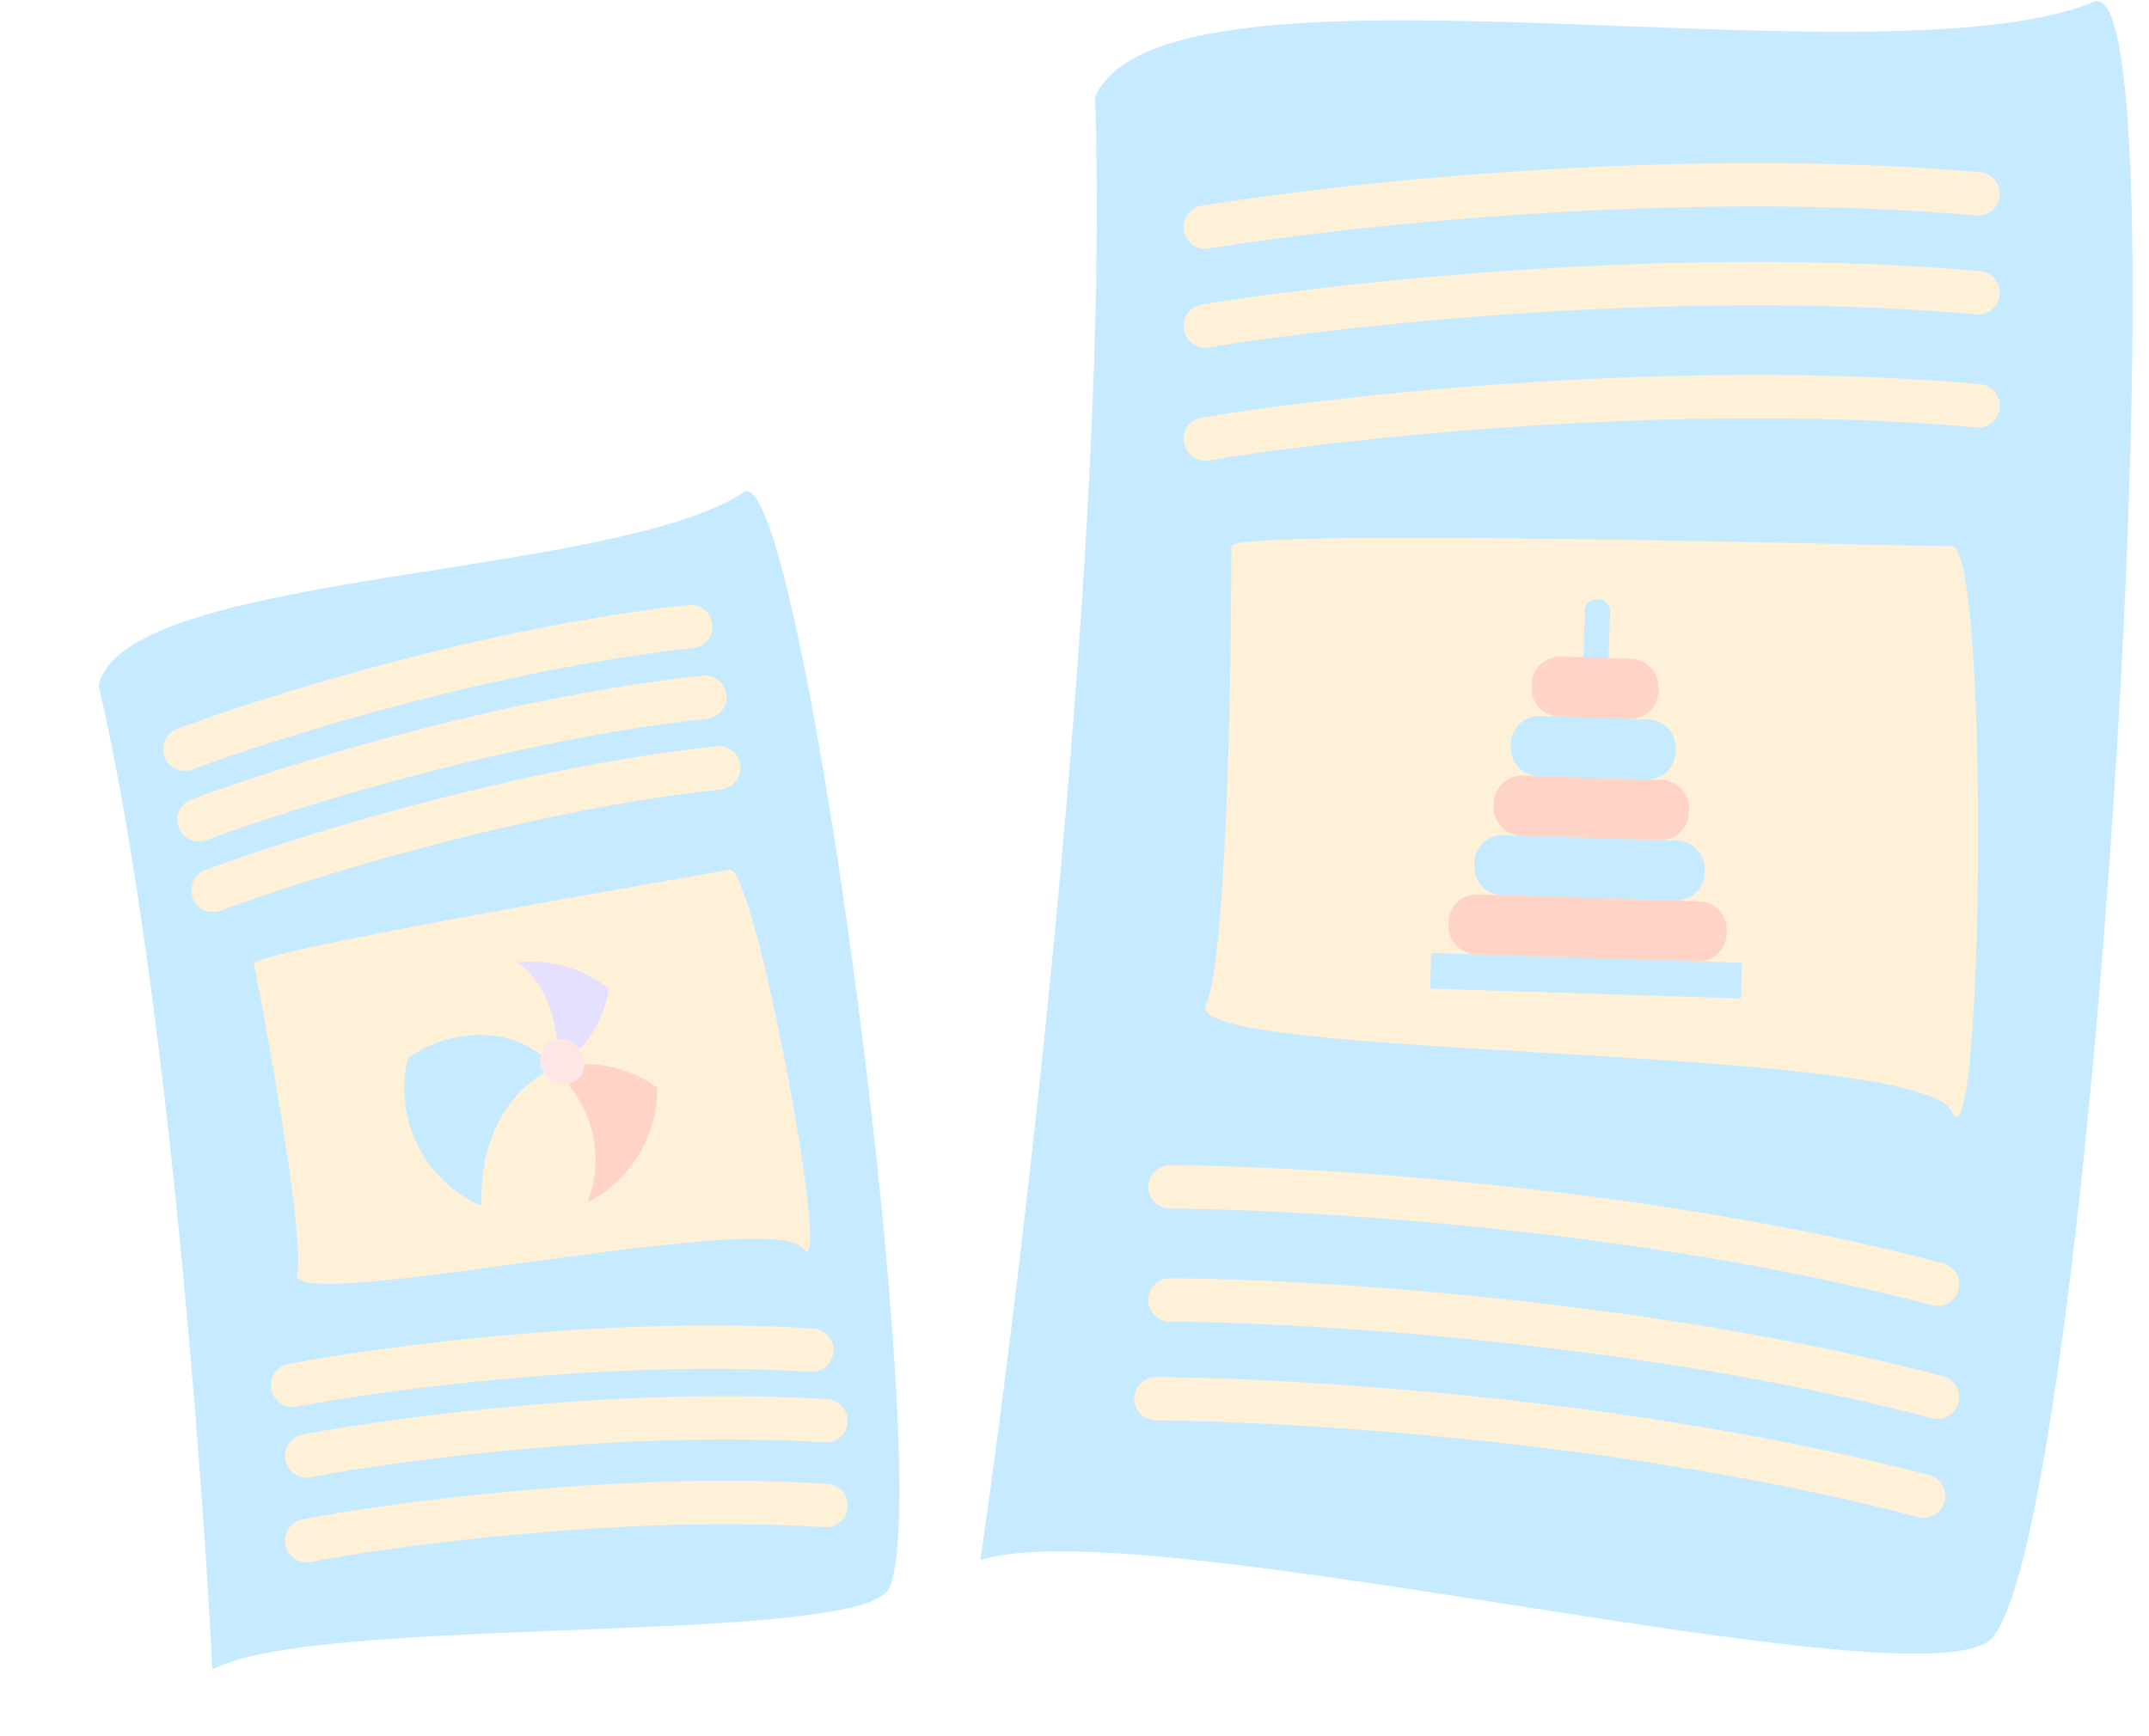 <svg width="99" height="80" viewBox="0 0 99 80" fill="none" xmlns="http://www.w3.org/2000/svg">
<g id="Group 3060" opacity="0.5">
<g id="Group 28">
<g id="Group 6">
<path id="Vector 2" d="M50.446 4.47C51.149 24.402 47.219 57.719 45.166 71.886C52.498 69.541 86.813 78.335 91.505 75.697C96.198 73.059 100.891 -1.392 96.491 0.074C86.52 4.177 53.672 -2.858 50.446 4.47Z" fill="#8ED6FF"/>
<path id="Vector 3" d="M55.524 10.465C61.656 9.444 77.361 7.709 91.127 8.934" stroke="#FFE3B0" stroke-width="2" stroke-linecap="round"/>
<path id="Vector 4" d="M55.524 15.021C61.656 14 77.361 12.265 91.127 13.49" stroke="#FFE3B0" stroke-width="2" stroke-linecap="round"/>
<path id="Vector 5" d="M55.524 20.227C61.656 19.206 77.361 17.471 91.127 18.696" stroke="#FFE3B0" stroke-width="2" stroke-linecap="round"/>
<path id="Vector 6" d="M53.9 54.691C60.117 54.717 75.893 55.65 89.259 59.174" stroke="#FFE3B0" stroke-width="2" stroke-linecap="round"/>
<path id="Vector 7" d="M53.9 59.898C60.117 59.924 75.893 60.856 89.259 64.38" stroke="#FFE3B0" stroke-width="2" stroke-linecap="round"/>
<path id="Vector 8" d="M53.253 64.453C59.47 64.479 75.246 65.412 88.612 68.935" stroke="#FFE3B0" stroke-width="2" stroke-linecap="round"/>
<path id="Vector 9" d="M55.553 46.302C56.493 44.217 56.728 31.345 56.728 25.169C56.73 24.3 88.151 25.169 89.913 25.169C91.675 25.169 91.382 54.407 89.913 51.223C88.445 48.039 54.379 48.907 55.553 46.302Z" fill="#FFE3B0"/>
<g id="Group 3036">
<path id="Vector" d="M80.252 44.362L65.933 43.91L65.881 45.555L80.2 46.007L80.252 44.362Z" fill="#8ED6FF"/>
<path id="Vector_2" d="M73.643 27.613L73.573 27.611C73.271 27.602 73.019 27.839 73.01 28.142L72.477 45.214C72.467 45.517 72.704 45.77 73.005 45.78L73.075 45.782C73.377 45.791 73.629 45.553 73.638 45.251L74.171 28.179C74.181 27.876 73.944 27.623 73.643 27.613Z" fill="#8ED6FF"/>
<path id="Vector_3" d="M78.287 41.532L68.072 41.21C67.353 41.187 66.751 41.755 66.729 42.478L66.724 42.625C66.701 43.348 67.266 43.953 67.985 43.975L78.201 44.298C78.92 44.321 79.521 43.753 79.544 43.03L79.548 42.883C79.571 42.16 79.006 41.555 78.287 41.532Z" fill="#FFA98E"/>
<path id="Vector_4" d="M77.27 38.73L69.26 38.478C68.541 38.455 67.939 39.023 67.917 39.746L67.912 39.893C67.89 40.616 68.454 41.22 69.174 41.243L77.184 41.496C77.903 41.518 78.504 40.951 78.527 40.228L78.532 40.081C78.554 39.358 77.99 38.753 77.27 38.73Z" fill="#8ED6FF"/>
<path id="Vector_5" d="M76.552 35.94L70.153 35.738C69.433 35.716 68.832 36.283 68.809 37.006L68.805 37.154C68.782 37.877 69.347 38.481 70.066 38.504L76.466 38.706C77.185 38.728 77.786 38.161 77.809 37.438L77.813 37.291C77.836 36.568 77.271 35.963 76.552 35.94Z" fill="#FFA98E"/>
<path id="Vector_6" d="M75.933 33.152L70.944 32.995C70.225 32.972 69.624 33.54 69.601 34.263L69.597 34.41C69.574 35.133 70.139 35.737 70.858 35.76L75.847 35.917C76.566 35.94 77.167 35.373 77.19 34.65L77.195 34.502C77.217 33.779 76.652 33.175 75.933 33.152Z" fill="#8ED6FF"/>
<path id="Vector_7" d="M75.146 30.358L71.904 30.256C71.185 30.233 70.583 30.8 70.561 31.523L70.556 31.671C70.534 32.394 71.098 32.998 71.817 33.021L75.06 33.123C75.779 33.146 76.38 32.578 76.403 31.855L76.407 31.708C76.43 30.985 75.865 30.381 75.146 30.358Z" fill="#FFA98E"/>
</g>
</g>
<g id="Group 5">
<path id="Vector 10" d="M4.545 31.578C7.585 44.694 9.304 67.281 9.784 76.935C14.306 74.427 38.026 75.786 40.773 73.427C43.52 71.068 36.986 21.127 34.281 22.671C28.248 26.688 5.721 26.303 4.545 31.578Z" fill="#8ED6FF"/>
<path id="Vector 11" d="M8.517 34.52C12.434 33.051 22.58 29.866 31.823 28.869" stroke="#FFE3B0" stroke-width="2" stroke-linecap="round"/>
<path id="Vector 12" d="M9.165 37.774C13.082 36.306 23.227 33.12 32.47 32.124" stroke="#FFE3B0" stroke-width="2" stroke-linecap="round"/>
<path id="Vector 13" d="M9.812 41.028C13.729 39.56 23.874 36.374 33.117 35.378" stroke="#FFE3B0" stroke-width="2" stroke-linecap="round"/>
<path id="Vector 14" d="M13.479 63.83C17.586 63.047 28.119 61.627 37.398 62.213" stroke="#FFE3B0" stroke-width="2" stroke-linecap="round"/>
<path id="Vector 15" d="M14.126 67.084C18.233 66.301 28.767 64.881 38.045 65.467" stroke="#FFE3B0" stroke-width="2" stroke-linecap="round"/>
<path id="Vector 16" d="M14.126 70.989C18.233 70.206 28.767 68.787 38.045 69.372" stroke="#FFE3B0" stroke-width="2" stroke-linecap="round"/>
<path id="Vector 17" d="M13.69 58.724C14.038 57.204 12.51 48.547 11.703 44.408C11.59 43.826 32.444 40.305 33.608 40.075C34.771 39.845 38.399 59.478 37.013 57.536C35.628 55.593 13.255 60.623 13.69 58.724Z" fill="#FFE3B0"/>
</g>
</g>
<g id="Group 3029">
<g id="Group">
<g id="&#208;&#160;&#194;&#160;&#208;&#160;&#194;&#181;&#208;&#160;&#194;&#182;&#208;&#160;&#209;&#145;&#208;&#160;&#209;&#152; &#208;&#160;&#209;&#145;&#208;&#160;&#194;&#183;&#208;&#160;&#209;&#149;&#208;&#160;&#194;&#187;&#208;&#161;&#208;&#143;&#208;&#161;&#226;&#128;&#160;&#208;&#160;&#209;&#145;&#208;&#160;&#209;&#145;">
<path id="Vector_8" d="M20.333 46.022C21.339 45.011 22.679 44.404 24.099 44.318C25.519 44.231 26.922 44.669 28.043 45.55C28.228 45.697 28.405 45.854 28.572 46.022C29.224 46.678 29.712 47.48 29.996 48.363C30.279 49.246 30.35 50.184 30.203 51.1C30.055 52.016 29.693 52.883 29.147 53.631C28.601 54.379 27.886 54.986 27.061 55.401C25.824 56.024 24.406 56.184 23.062 55.853C21.718 55.521 20.535 54.719 19.726 53.59C18.916 52.462 18.533 51.081 18.644 49.694C18.756 48.307 19.354 47.005 20.333 46.022Z" fill="#FFE3B0"/>
<path id="Vector_9" d="M18.794 48.772C20.154 47.695 22.874 47.112 24.79 48.514C25.07 48.72 25.323 48.96 25.544 49.229C25.248 49.332 24.969 49.478 24.715 49.662C23.633 50.411 22.07 52.163 22.186 55.559C20.911 55.017 19.87 54.036 19.248 52.792C18.627 51.549 18.466 50.124 18.794 48.772Z" fill="#8ED6FF"/>
<path id="Vector_10" d="M25.565 49.256C25.895 49.131 26.242 49.057 26.594 49.036C27.909 48.964 29.209 49.346 30.277 50.12C30.285 51.215 29.988 52.289 29.42 53.223C28.851 54.156 28.034 54.911 27.061 55.401C27.78 53.553 27.452 51.668 26.267 50.072C26.053 49.784 25.818 49.511 25.565 49.256Z" fill="#FFA98E"/>
<path id="Vector_11" d="M23.824 44.342C25.335 44.175 26.85 44.609 28.046 45.551C27.867 46.66 27.376 47.773 26.398 48.626C26.14 48.851 25.86 49.049 25.563 49.218C25.646 49.065 25.694 48.682 25.671 48.186C25.612 47.03 25.159 45.256 23.824 44.342Z" fill="#CDC1FF"/>
<path id="Vector_12" d="M26.514 49.807C26.065 50.12 25.431 49.977 25.09 49.488C24.75 48.998 24.838 48.347 25.284 48.034C25.731 47.72 26.368 47.864 26.712 48.353C27.056 48.843 26.96 49.494 26.514 49.807Z" fill="#FFCECE"/>
</g>
</g>
</g>
</g>
</svg>
